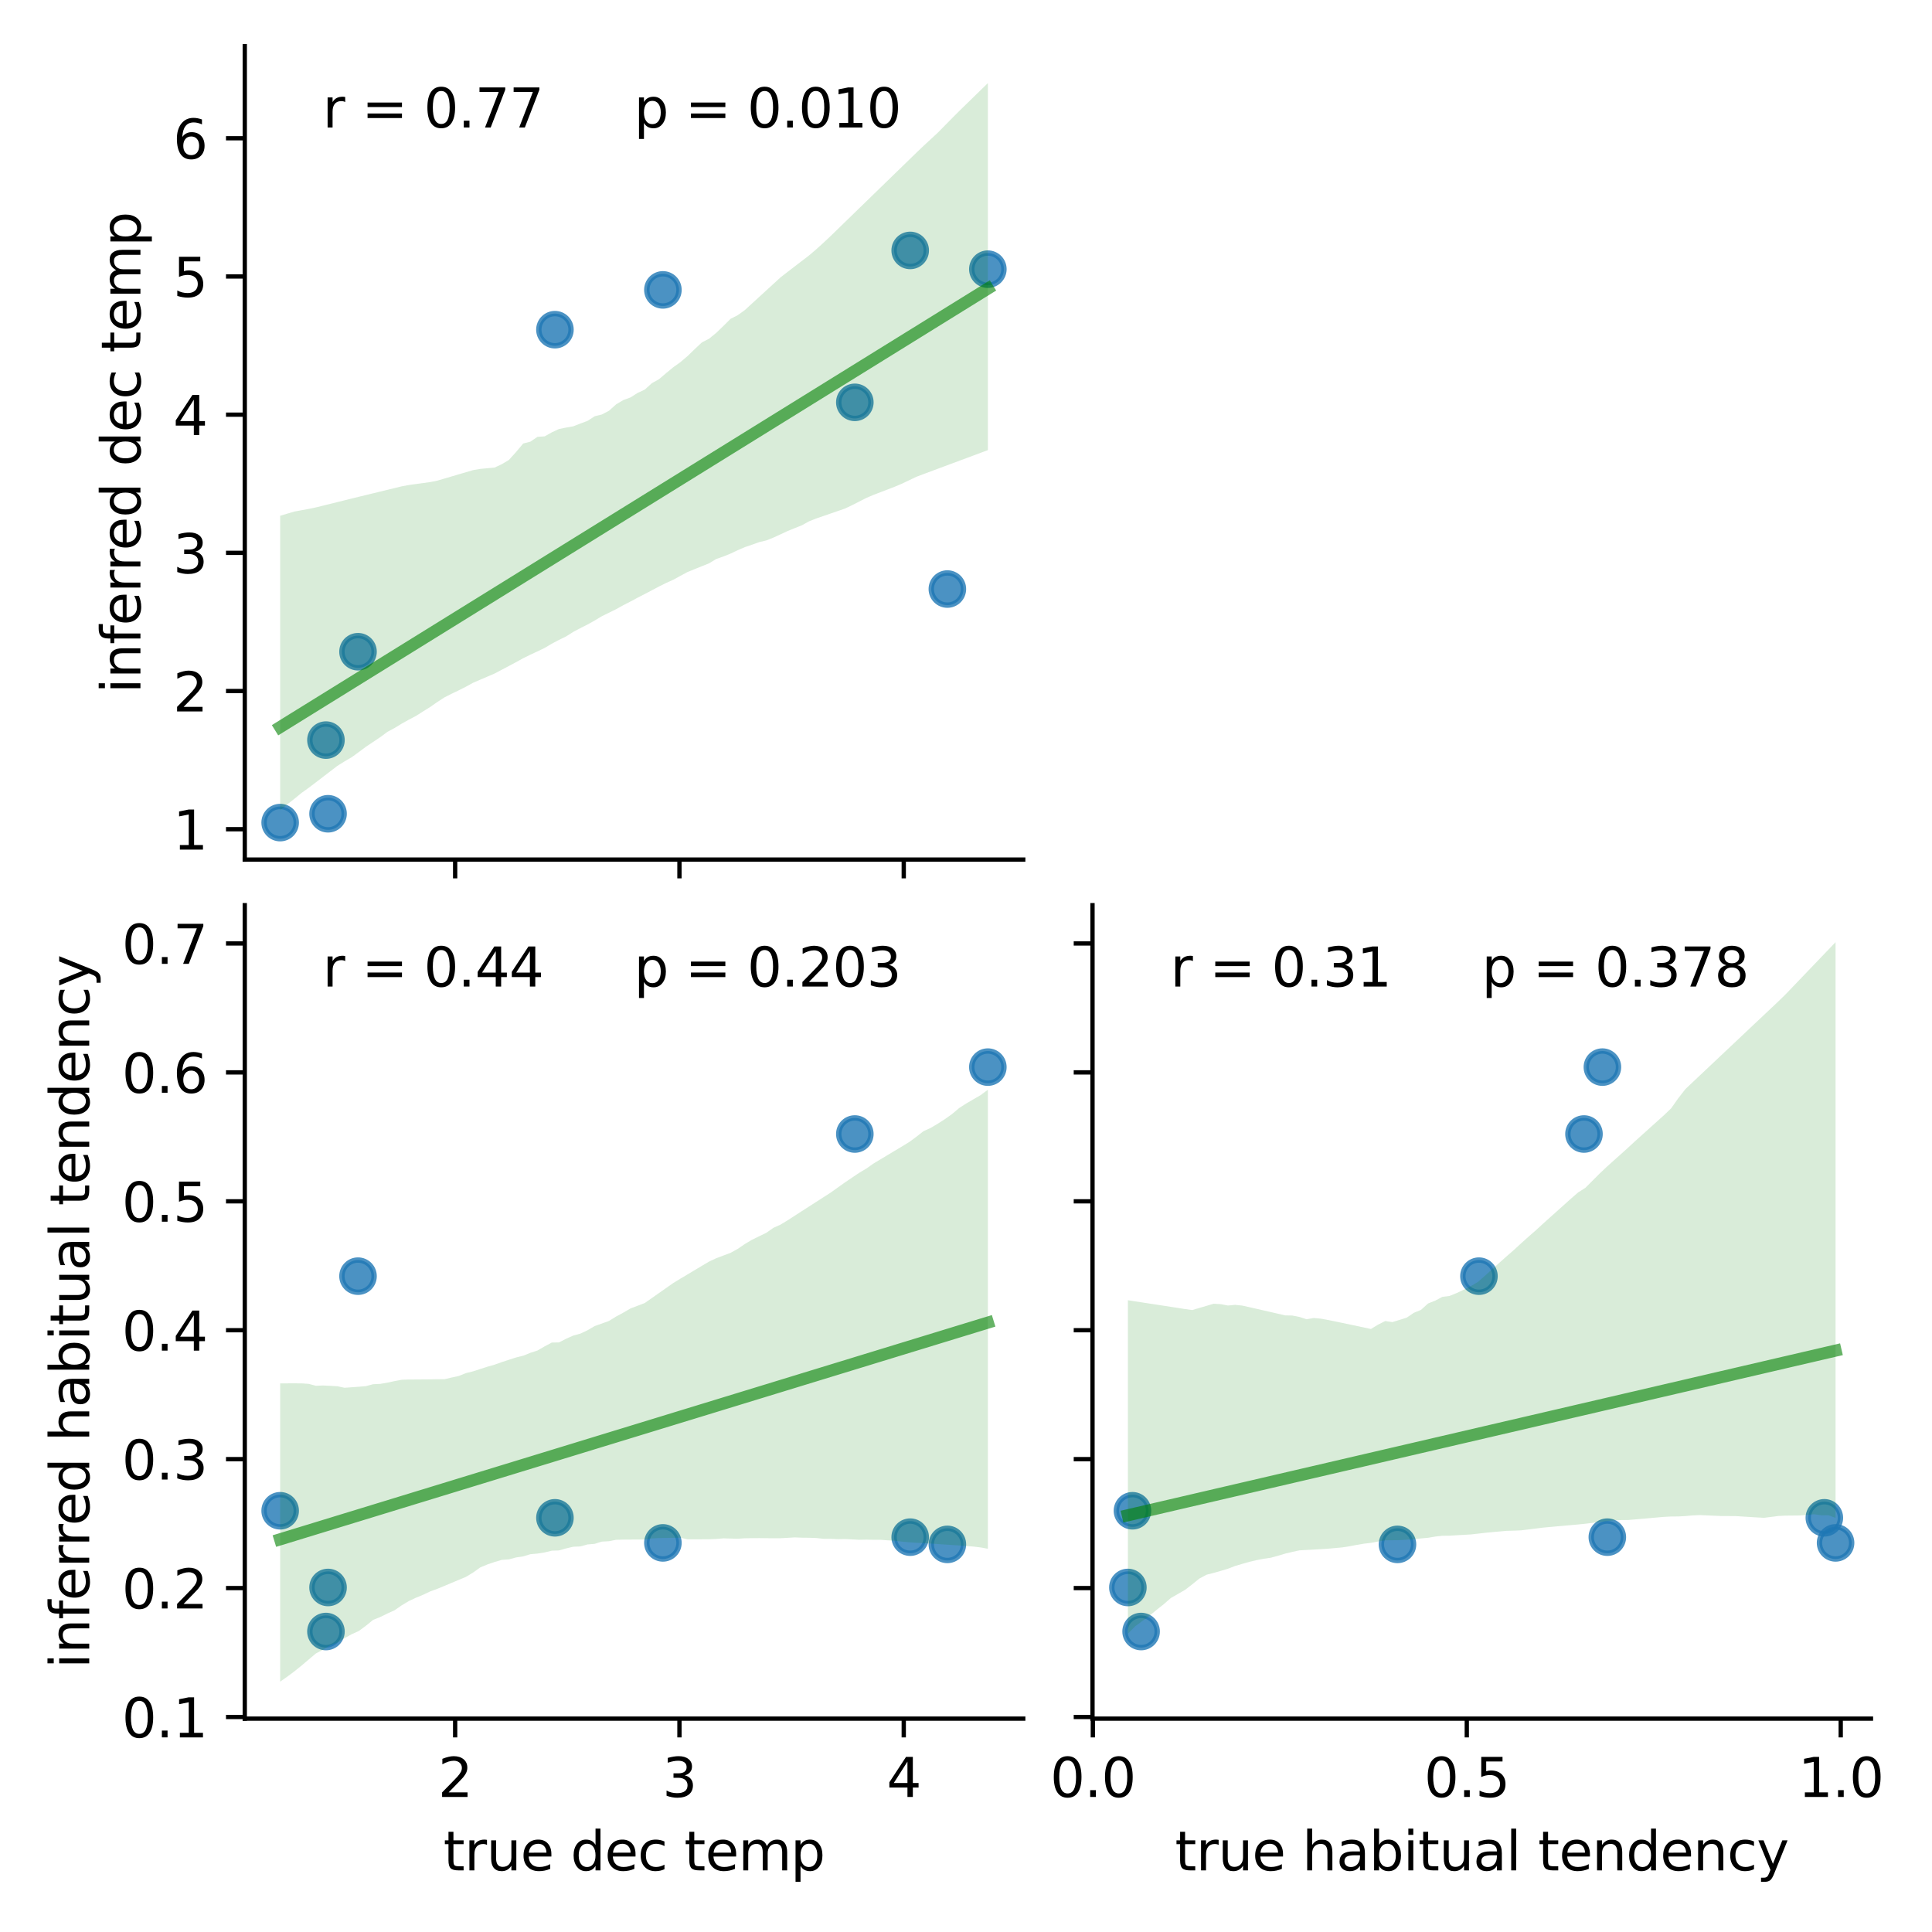 <?xml version="1.0" encoding="utf-8" standalone="no"?>
<!DOCTYPE svg PUBLIC "-//W3C//DTD SVG 1.1//EN"
  "http://www.w3.org/Graphics/SVG/1.1/DTD/svg11.dtd">
<svg xmlns:xlink="http://www.w3.org/1999/xlink" width="360pt" height="360pt" viewBox="0 0 360 360" xmlns="http://www.w3.org/2000/svg" version="1.1">
 <defs>
  <style type="text/css">*{stroke-linejoin: round; stroke-linecap: butt}</style>
 </defs>
 <g id="figure_1">
  <g id="patch_1">
   <path d="M 0 360 
L 360 360 
L 360 0 
L 0 0 
z
" style="fill: #ffffff"/>
  </g>
  <g id="axes_1">
   <g id="patch_2">
    <path d="M 45.61 160.17 
L 190.665 160.17 
L 190.665 8.6 
L 45.61 8.6 
z
" style="fill: #ffffff"/>
   </g>
   <g id="PathCollection_1">
    <defs>
     <path id="m55463e0d37" d="M 0 3 
C 0.796 3 1.559 2.684 2.121 2.121 
C 2.684 1.559 3 0.796 3 0 
C 3 -0.796 2.684 -1.559 2.121 -2.121 
C 1.559 -2.684 0.796 -3 0 -3 
C -0.796 -3 -1.559 -2.684 -2.121 -2.121 
C -2.684 -1.559 -3 -0.796 -3 0 
C -3 0.796 -2.684 1.559 -2.121 2.121 
C -1.559 2.684 -0.796 3 0 3 
z
" style="stroke: #1f77b4; stroke-opacity: 0.8"/>
    </defs>
    <g clip-path="url(#p1c224ca526)">
     <use xlink:href="#m55463e0d37" x="176.528" y="109.759" style="fill: #1f77b4; fill-opacity: 0.8; stroke: #1f77b4; stroke-opacity: 0.8"/>
     <use xlink:href="#m55463e0d37" x="184.072" y="50.156" style="fill: #1f77b4; fill-opacity: 0.8; stroke: #1f77b4; stroke-opacity: 0.8"/>
     <use xlink:href="#m55463e0d37" x="52.203" y="153.28" style="fill: #1f77b4; fill-opacity: 0.8; stroke: #1f77b4; stroke-opacity: 0.8"/>
     <use xlink:href="#m55463e0d37" x="169.602" y="46.664" style="fill: #1f77b4; fill-opacity: 0.8; stroke: #1f77b4; stroke-opacity: 0.8"/>
     <use xlink:href="#m55463e0d37" x="60.735" y="137.908" style="fill: #1f77b4; fill-opacity: 0.8; stroke: #1f77b4; stroke-opacity: 0.8"/>
     <use xlink:href="#m55463e0d37" x="159.286" y="74.971" style="fill: #1f77b4; fill-opacity: 0.8; stroke: #1f77b4; stroke-opacity: 0.8"/>
     <use xlink:href="#m55463e0d37" x="123.521" y="54.017" style="fill: #1f77b4; fill-opacity: 0.8; stroke: #1f77b4; stroke-opacity: 0.8"/>
     <use xlink:href="#m55463e0d37" x="66.711" y="121.439" style="fill: #1f77b4; fill-opacity: 0.8; stroke: #1f77b4; stroke-opacity: 0.8"/>
     <use xlink:href="#m55463e0d37" x="61.128" y="151.633" style="fill: #1f77b4; fill-opacity: 0.8; stroke: #1f77b4; stroke-opacity: 0.8"/>
     <use xlink:href="#m55463e0d37" x="103.405" y="61.432" style="fill: #1f77b4; fill-opacity: 0.8; stroke: #1f77b4; stroke-opacity: 0.8"/>
    </g>
   </g>
   <g id="PolyCollection_1">
    <path d="M 52.203 96.114 
L 52.203 150.95 
L 53.535 149.879 
L 54.867 148.833 
L 56.199 147.74 
L 57.531 146.791 
L 58.863 145.775 
L 60.195 144.752 
L 61.527 143.734 
L 62.859 142.717 
L 64.191 141.879 
L 65.523 141.105 
L 66.855 140.14 
L 68.187 139.142 
L 69.519 138.258 
L 70.851 137.361 
L 72.183 136.376 
L 73.515 135.66 
L 74.847 134.845 
L 76.179 134.104 
L 77.511 133.403 
L 78.843 132.558 
L 80.175 131.726 
L 81.507 130.793 
L 82.839 129.94 
L 84.171 129.26 
L 85.503 128.624 
L 86.835 127.948 
L 88.167 127.217 
L 89.499 126.647 
L 90.831 126.074 
L 92.163 125.502 
L 93.495 124.798 
L 94.827 124.096 
L 96.159 123.386 
L 97.491 122.648 
L 98.823 121.997 
L 100.155 121.375 
L 101.487 120.733 
L 102.819 119.946 
L 104.151 119.24 
L 105.483 118.589 
L 106.815 117.747 
L 108.147 117.041 
L 109.479 116.367 
L 110.811 115.627 
L 112.143 114.822 
L 113.475 114.173 
L 114.808 113.512 
L 116.14 112.771 
L 117.472 112.092 
L 118.804 111.374 
L 120.136 110.691 
L 121.468 109.988 
L 122.8 109.284 
L 124.132 108.62 
L 125.464 108.023 
L 126.796 107.296 
L 128.128 106.575 
L 129.46 106.04 
L 130.792 105.505 
L 132.124 104.969 
L 133.456 104.163 
L 134.788 103.697 
L 136.12 103.158 
L 137.452 102.526 
L 138.784 101.953 
L 140.116 101.501 
L 141.448 101.024 
L 142.78 100.704 
L 144.112 100.171 
L 145.444 99.565 
L 146.776 98.943 
L 148.108 98.402 
L 149.44 97.867 
L 150.772 97.131 
L 152.104 96.607 
L 153.436 96.148 
L 154.768 95.689 
L 156.1 95.23 
L 157.432 94.771 
L 158.764 94.141 
L 160.096 93.463 
L 161.428 92.785 
L 162.76 92.214 
L 164.092 91.703 
L 165.424 91.192 
L 166.756 90.681 
L 168.088 90.116 
L 169.42 89.481 
L 170.752 88.845 
L 172.084 88.339 
L 173.416 87.843 
L 174.748 87.347 
L 176.08 86.852 
L 177.412 86.356 
L 178.744 85.86 
L 180.076 85.364 
L 181.408 84.868 
L 182.74 84.372 
L 184.072 83.876 
L 184.072 15.49 
L 184.072 15.49 
L 182.74 16.787 
L 181.408 18.085 
L 180.076 19.382 
L 178.744 20.68 
L 177.412 22.017 
L 176.08 23.369 
L 174.748 24.72 
L 173.416 25.955 
L 172.084 27.182 
L 170.752 28.456 
L 169.42 29.75 
L 168.088 31.045 
L 166.756 32.339 
L 165.424 33.634 
L 164.092 34.928 
L 162.76 36.222 
L 161.428 37.517 
L 160.096 38.811 
L 158.764 40.106 
L 157.432 41.4 
L 156.1 42.694 
L 154.768 43.989 
L 153.436 45.235 
L 152.104 46.445 
L 150.772 47.585 
L 149.44 48.605 
L 148.108 49.625 
L 146.776 50.646 
L 145.444 51.683 
L 144.112 52.902 
L 142.78 54.122 
L 141.448 55.342 
L 140.116 56.562 
L 138.784 57.785 
L 137.452 58.737 
L 136.12 59.415 
L 134.788 60.747 
L 133.456 62.028 
L 132.124 63.114 
L 130.792 63.794 
L 129.46 65.044 
L 128.128 66.337 
L 126.796 67.471 
L 125.464 68.423 
L 124.132 69.518 
L 122.8 70.656 
L 121.468 71.402 
L 120.136 72.6 
L 118.804 73.216 
L 117.472 74.063 
L 116.14 74.55 
L 114.808 75.343 
L 113.475 76.538 
L 112.143 77.235 
L 110.811 77.561 
L 109.479 78.425 
L 108.147 78.921 
L 106.815 79.436 
L 105.483 79.673 
L 104.151 79.943 
L 102.819 80.564 
L 101.487 81.312 
L 100.155 81.394 
L 98.823 82.302 
L 97.491 82.64 
L 96.159 84.231 
L 94.827 85.705 
L 93.495 86.499 
L 92.163 87.123 
L 90.831 87.247 
L 89.499 87.372 
L 88.167 87.597 
L 86.835 87.986 
L 85.503 88.379 
L 84.171 88.772 
L 82.839 89.164 
L 81.507 89.557 
L 80.175 89.828 
L 78.843 90.011 
L 77.511 90.193 
L 76.179 90.375 
L 74.847 90.624 
L 73.515 90.949 
L 72.183 91.273 
L 70.851 91.597 
L 69.519 91.921 
L 68.187 92.245 
L 66.855 92.57 
L 65.523 92.899 
L 64.191 93.229 
L 62.859 93.559 
L 61.527 93.889 
L 60.195 94.219 
L 58.863 94.549 
L 57.531 94.827 
L 56.199 95.073 
L 54.867 95.319 
L 53.535 95.706 
L 52.203 96.114 
z
" clip-path="url(#p1c224ca526)" style="fill: #008000; fill-opacity: 0.15"/>
   </g>
   <g id="matplotlib.axis_1">
    <g id="xtick_1">
     <g id="line2d_1">
      <defs>
       <path id="m1acc49e547" d="M 0 0 
L 0 3.5 
" style="stroke: #000000; stroke-width: 0.8"/>
      </defs>
      <g>
       <use xlink:href="#m1acc49e547" x="84.811" y="160.17" style="stroke: #000000; stroke-width: 0.8"/>
      </g>
     </g>
    </g>
    <g id="xtick_2">
     <g id="line2d_2">
      <g>
       <use xlink:href="#m1acc49e547" x="126.606" y="160.17" style="stroke: #000000; stroke-width: 0.8"/>
      </g>
     </g>
    </g>
    <g id="xtick_3">
     <g id="line2d_3">
      <g>
       <use xlink:href="#m1acc49e547" x="168.401" y="160.17" style="stroke: #000000; stroke-width: 0.8"/>
      </g>
     </g>
    </g>
   </g>
   <g id="matplotlib.axis_2">
    <g id="ytick_1">
     <g id="line2d_4">
      <defs>
       <path id="m01039d1184" d="M 0 0 
L -3.5 0 
" style="stroke: #000000; stroke-width: 0.8"/>
      </defs>
      <g>
       <use xlink:href="#m01039d1184" x="45.61" y="154.513" style="stroke: #000000; stroke-width: 0.8"/>
      </g>
     </g>
     <g id="text_1">
      <!-- 1 -->
      <g transform="translate(32.248 158.312) scale(0.1 -0.1)">
       <defs>
        <path id="DejaVuSans-31" d="M 794 531 
L 1825 531 
L 1825 4091 
L 703 3866 
L 703 4441 
L 1819 4666 
L 2450 4666 
L 2450 531 
L 3481 531 
L 3481 0 
L 794 0 
L 794 531 
z
" transform="scale(0.016)"/>
       </defs>
       <use xlink:href="#DejaVuSans-31"/>
      </g>
     </g>
    </g>
    <g id="ytick_2">
     <g id="line2d_5">
      <g>
       <use xlink:href="#m01039d1184" x="45.61" y="128.763" style="stroke: #000000; stroke-width: 0.8"/>
      </g>
     </g>
     <g id="text_2">
      <!-- 2 -->
      <g transform="translate(32.248 132.562) scale(0.1 -0.1)">
       <defs>
        <path id="DejaVuSans-32" d="M 1228 531 
L 3431 531 
L 3431 0 
L 469 0 
L 469 531 
Q 828 903 1448 1529 
Q 2069 2156 2228 2338 
Q 2531 2678 2651 2914 
Q 2772 3150 2772 3378 
Q 2772 3750 2511 3984 
Q 2250 4219 1831 4219 
Q 1534 4219 1204 4116 
Q 875 4013 500 3803 
L 500 4441 
Q 881 4594 1212 4672 
Q 1544 4750 1819 4750 
Q 2544 4750 2975 4387 
Q 3406 4025 3406 3419 
Q 3406 3131 3298 2873 
Q 3191 2616 2906 2266 
Q 2828 2175 2409 1742 
Q 1991 1309 1228 531 
z
" transform="scale(0.016)"/>
       </defs>
       <use xlink:href="#DejaVuSans-32"/>
      </g>
     </g>
    </g>
    <g id="ytick_3">
     <g id="line2d_6">
      <g>
       <use xlink:href="#m01039d1184" x="45.61" y="103.013" style="stroke: #000000; stroke-width: 0.8"/>
      </g>
     </g>
     <g id="text_3">
      <!-- 3 -->
      <g transform="translate(32.248 106.812) scale(0.1 -0.1)">
       <defs>
        <path id="DejaVuSans-33" d="M 2597 2516 
Q 3050 2419 3304 2112 
Q 3559 1806 3559 1356 
Q 3559 666 3084 287 
Q 2609 -91 1734 -91 
Q 1441 -91 1130 -33 
Q 819 25 488 141 
L 488 750 
Q 750 597 1062 519 
Q 1375 441 1716 441 
Q 2309 441 2620 675 
Q 2931 909 2931 1356 
Q 2931 1769 2642 2001 
Q 2353 2234 1838 2234 
L 1294 2234 
L 1294 2753 
L 1863 2753 
Q 2328 2753 2575 2939 
Q 2822 3125 2822 3475 
Q 2822 3834 2567 4026 
Q 2313 4219 1838 4219 
Q 1578 4219 1281 4162 
Q 984 4106 628 3988 
L 628 4550 
Q 988 4650 1302 4700 
Q 1616 4750 1894 4750 
Q 2613 4750 3031 4423 
Q 3450 4097 3450 3541 
Q 3450 3153 3228 2886 
Q 3006 2619 2597 2516 
z
" transform="scale(0.016)"/>
       </defs>
       <use xlink:href="#DejaVuSans-33"/>
      </g>
     </g>
    </g>
    <g id="ytick_4">
     <g id="line2d_7">
      <g>
       <use xlink:href="#m01039d1184" x="45.61" y="77.263" style="stroke: #000000; stroke-width: 0.8"/>
      </g>
     </g>
     <g id="text_4">
      <!-- 4 -->
      <g transform="translate(32.248 81.063) scale(0.1 -0.1)">
       <defs>
        <path id="DejaVuSans-34" d="M 2419 4116 
L 825 1625 
L 2419 1625 
L 2419 4116 
z
M 2253 4666 
L 3047 4666 
L 3047 1625 
L 3713 1625 
L 3713 1100 
L 3047 1100 
L 3047 0 
L 2419 0 
L 2419 1100 
L 313 1100 
L 313 1709 
L 2253 4666 
z
" transform="scale(0.016)"/>
       </defs>
       <use xlink:href="#DejaVuSans-34"/>
      </g>
     </g>
    </g>
    <g id="ytick_5">
     <g id="line2d_8">
      <g>
       <use xlink:href="#m01039d1184" x="45.61" y="51.513" style="stroke: #000000; stroke-width: 0.8"/>
      </g>
     </g>
     <g id="text_5">
      <!-- 5 -->
      <g transform="translate(32.248 55.313) scale(0.1 -0.1)">
       <defs>
        <path id="DejaVuSans-35" d="M 691 4666 
L 3169 4666 
L 3169 4134 
L 1269 4134 
L 1269 2991 
Q 1406 3038 1543 3061 
Q 1681 3084 1819 3084 
Q 2600 3084 3056 2656 
Q 3513 2228 3513 1497 
Q 3513 744 3044 326 
Q 2575 -91 1722 -91 
Q 1428 -91 1123 -41 
Q 819 9 494 109 
L 494 744 
Q 775 591 1075 516 
Q 1375 441 1709 441 
Q 2250 441 2565 725 
Q 2881 1009 2881 1497 
Q 2881 1984 2565 2268 
Q 2250 2553 1709 2553 
Q 1456 2553 1204 2497 
Q 953 2441 691 2322 
L 691 4666 
z
" transform="scale(0.016)"/>
       </defs>
       <use xlink:href="#DejaVuSans-35"/>
      </g>
     </g>
    </g>
    <g id="ytick_6">
     <g id="line2d_9">
      <g>
       <use xlink:href="#m01039d1184" x="45.61" y="25.763" style="stroke: #000000; stroke-width: 0.8"/>
      </g>
     </g>
     <g id="text_6">
      <!-- 6 -->
      <g transform="translate(32.248 29.563) scale(0.1 -0.1)">
       <defs>
        <path id="DejaVuSans-36" d="M 2113 2584 
Q 1688 2584 1439 2293 
Q 1191 2003 1191 1497 
Q 1191 994 1439 701 
Q 1688 409 2113 409 
Q 2538 409 2786 701 
Q 3034 994 3034 1497 
Q 3034 2003 2786 2293 
Q 2538 2584 2113 2584 
z
M 3366 4563 
L 3366 3988 
Q 3128 4100 2886 4159 
Q 2644 4219 2406 4219 
Q 1781 4219 1451 3797 
Q 1122 3375 1075 2522 
Q 1259 2794 1537 2939 
Q 1816 3084 2150 3084 
Q 2853 3084 3261 2657 
Q 3669 2231 3669 1497 
Q 3669 778 3244 343 
Q 2819 -91 2113 -91 
Q 1303 -91 875 529 
Q 447 1150 447 2328 
Q 447 3434 972 4092 
Q 1497 4750 2381 4750 
Q 2619 4750 2861 4703 
Q 3103 4656 3366 4563 
z
" transform="scale(0.016)"/>
       </defs>
       <use xlink:href="#DejaVuSans-36"/>
      </g>
     </g>
    </g>
    <g id="text_7">
     <!-- inferred dec temp -->
     <g transform="translate(26.168 129.201) rotate(-90) scale(0.1 -0.1)">
      <defs>
       <path id="DejaVuSans-69" d="M 603 3500 
L 1178 3500 
L 1178 0 
L 603 0 
L 603 3500 
z
M 603 4863 
L 1178 4863 
L 1178 4134 
L 603 4134 
L 603 4863 
z
" transform="scale(0.016)"/>
       <path id="DejaVuSans-6e" d="M 3513 2113 
L 3513 0 
L 2938 0 
L 2938 2094 
Q 2938 2591 2744 2837 
Q 2550 3084 2163 3084 
Q 1697 3084 1428 2787 
Q 1159 2491 1159 1978 
L 1159 0 
L 581 0 
L 581 3500 
L 1159 3500 
L 1159 2956 
Q 1366 3272 1645 3428 
Q 1925 3584 2291 3584 
Q 2894 3584 3203 3211 
Q 3513 2838 3513 2113 
z
" transform="scale(0.016)"/>
       <path id="DejaVuSans-66" d="M 2375 4863 
L 2375 4384 
L 1825 4384 
Q 1516 4384 1395 4259 
Q 1275 4134 1275 3809 
L 1275 3500 
L 2222 3500 
L 2222 3053 
L 1275 3053 
L 1275 0 
L 697 0 
L 697 3053 
L 147 3053 
L 147 3500 
L 697 3500 
L 697 3744 
Q 697 4328 969 4595 
Q 1241 4863 1831 4863 
L 2375 4863 
z
" transform="scale(0.016)"/>
       <path id="DejaVuSans-65" d="M 3597 1894 
L 3597 1613 
L 953 1613 
Q 991 1019 1311 708 
Q 1631 397 2203 397 
Q 2534 397 2845 478 
Q 3156 559 3463 722 
L 3463 178 
Q 3153 47 2828 -22 
Q 2503 -91 2169 -91 
Q 1331 -91 842 396 
Q 353 884 353 1716 
Q 353 2575 817 3079 
Q 1281 3584 2069 3584 
Q 2775 3584 3186 3129 
Q 3597 2675 3597 1894 
z
M 3022 2063 
Q 3016 2534 2758 2815 
Q 2500 3097 2075 3097 
Q 1594 3097 1305 2825 
Q 1016 2553 972 2059 
L 3022 2063 
z
" transform="scale(0.016)"/>
       <path id="DejaVuSans-72" d="M 2631 2963 
Q 2534 3019 2420 3045 
Q 2306 3072 2169 3072 
Q 1681 3072 1420 2755 
Q 1159 2438 1159 1844 
L 1159 0 
L 581 0 
L 581 3500 
L 1159 3500 
L 1159 2956 
Q 1341 3275 1631 3429 
Q 1922 3584 2338 3584 
Q 2397 3584 2469 3576 
Q 2541 3569 2628 3553 
L 2631 2963 
z
" transform="scale(0.016)"/>
       <path id="DejaVuSans-64" d="M 2906 2969 
L 2906 4863 
L 3481 4863 
L 3481 0 
L 2906 0 
L 2906 525 
Q 2725 213 2448 61 
Q 2172 -91 1784 -91 
Q 1150 -91 751 415 
Q 353 922 353 1747 
Q 353 2572 751 3078 
Q 1150 3584 1784 3584 
Q 2172 3584 2448 3432 
Q 2725 3281 2906 2969 
z
M 947 1747 
Q 947 1113 1208 752 
Q 1469 391 1925 391 
Q 2381 391 2643 752 
Q 2906 1113 2906 1747 
Q 2906 2381 2643 2742 
Q 2381 3103 1925 3103 
Q 1469 3103 1208 2742 
Q 947 2381 947 1747 
z
" transform="scale(0.016)"/>
       <path id="DejaVuSans-20" transform="scale(0.016)"/>
       <path id="DejaVuSans-63" d="M 3122 3366 
L 3122 2828 
Q 2878 2963 2633 3030 
Q 2388 3097 2138 3097 
Q 1578 3097 1268 2742 
Q 959 2388 959 1747 
Q 959 1106 1268 751 
Q 1578 397 2138 397 
Q 2388 397 2633 464 
Q 2878 531 3122 666 
L 3122 134 
Q 2881 22 2623 -34 
Q 2366 -91 2075 -91 
Q 1284 -91 818 406 
Q 353 903 353 1747 
Q 353 2603 823 3093 
Q 1294 3584 2113 3584 
Q 2378 3584 2631 3529 
Q 2884 3475 3122 3366 
z
" transform="scale(0.016)"/>
       <path id="DejaVuSans-74" d="M 1172 4494 
L 1172 3500 
L 2356 3500 
L 2356 3053 
L 1172 3053 
L 1172 1153 
Q 1172 725 1289 603 
Q 1406 481 1766 481 
L 2356 481 
L 2356 0 
L 1766 0 
Q 1100 0 847 248 
Q 594 497 594 1153 
L 594 3053 
L 172 3053 
L 172 3500 
L 594 3500 
L 594 4494 
L 1172 4494 
z
" transform="scale(0.016)"/>
       <path id="DejaVuSans-6d" d="M 3328 2828 
Q 3544 3216 3844 3400 
Q 4144 3584 4550 3584 
Q 5097 3584 5394 3201 
Q 5691 2819 5691 2113 
L 5691 0 
L 5113 0 
L 5113 2094 
Q 5113 2597 4934 2840 
Q 4756 3084 4391 3084 
Q 3944 3084 3684 2787 
Q 3425 2491 3425 1978 
L 3425 0 
L 2847 0 
L 2847 2094 
Q 2847 2600 2669 2842 
Q 2491 3084 2119 3084 
Q 1678 3084 1418 2786 
Q 1159 2488 1159 1978 
L 1159 0 
L 581 0 
L 581 3500 
L 1159 3500 
L 1159 2956 
Q 1356 3278 1631 3431 
Q 1906 3584 2284 3584 
Q 2666 3584 2933 3390 
Q 3200 3197 3328 2828 
z
" transform="scale(0.016)"/>
       <path id="DejaVuSans-70" d="M 1159 525 
L 1159 -1331 
L 581 -1331 
L 581 3500 
L 1159 3500 
L 1159 2969 
Q 1341 3281 1617 3432 
Q 1894 3584 2278 3584 
Q 2916 3584 3314 3078 
Q 3713 2572 3713 1747 
Q 3713 922 3314 415 
Q 2916 -91 2278 -91 
Q 1894 -91 1617 61 
Q 1341 213 1159 525 
z
M 3116 1747 
Q 3116 2381 2855 2742 
Q 2594 3103 2138 3103 
Q 1681 3103 1420 2742 
Q 1159 2381 1159 1747 
Q 1159 1113 1420 752 
Q 1681 391 2138 391 
Q 2594 391 2855 752 
Q 3116 1113 3116 1747 
z
" transform="scale(0.016)"/>
      </defs>
      <use xlink:href="#DejaVuSans-69"/>
      <use xlink:href="#DejaVuSans-6e" x="27.783"/>
      <use xlink:href="#DejaVuSans-66" x="91.162"/>
      <use xlink:href="#DejaVuSans-65" x="126.367"/>
      <use xlink:href="#DejaVuSans-72" x="187.891"/>
      <use xlink:href="#DejaVuSans-72" x="227.254"/>
      <use xlink:href="#DejaVuSans-65" x="266.117"/>
      <use xlink:href="#DejaVuSans-64" x="327.641"/>
      <use xlink:href="#DejaVuSans-20" x="391.117"/>
      <use xlink:href="#DejaVuSans-64" x="422.904"/>
      <use xlink:href="#DejaVuSans-65" x="486.381"/>
      <use xlink:href="#DejaVuSans-63" x="547.904"/>
      <use xlink:href="#DejaVuSans-20" x="602.885"/>
      <use xlink:href="#DejaVuSans-74" x="634.672"/>
      <use xlink:href="#DejaVuSans-65" x="673.881"/>
      <use xlink:href="#DejaVuSans-6d" x="735.404"/>
      <use xlink:href="#DejaVuSans-70" x="832.816"/>
     </g>
    </g>
   </g>
   <g id="line2d_10">
    <path d="M 52.203 135.479 
L 53.535 134.654 
L 54.867 133.828 
L 56.199 133.003 
L 57.531 132.178 
L 58.863 131.352 
L 60.195 130.527 
L 61.527 129.702 
L 62.859 128.877 
L 64.191 128.051 
L 65.523 127.226 
L 66.855 126.401 
L 68.187 125.575 
L 69.519 124.75 
L 70.851 123.925 
L 72.183 123.1 
L 73.515 122.274 
L 74.847 121.449 
L 76.179 120.624 
L 77.511 119.799 
L 78.843 118.973 
L 80.175 118.148 
L 81.507 117.323 
L 82.839 116.497 
L 84.171 115.672 
L 85.503 114.847 
L 86.835 114.022 
L 88.167 113.196 
L 89.499 112.371 
L 90.831 111.546 
L 92.163 110.72 
L 93.495 109.895 
L 94.827 109.07 
L 96.159 108.245 
L 97.491 107.419 
L 98.823 106.594 
L 100.155 105.769 
L 101.487 104.943 
L 102.819 104.118 
L 104.151 103.293 
L 105.483 102.468 
L 106.815 101.642 
L 108.147 100.817 
L 109.479 99.992 
L 110.811 99.166 
L 112.143 98.341 
L 113.475 97.516 
L 114.808 96.691 
L 116.14 95.865 
L 117.472 95.04 
L 118.804 94.215 
L 120.136 93.39 
L 121.468 92.564 
L 122.8 91.739 
L 124.132 90.914 
L 125.464 90.088 
L 126.796 89.263 
L 128.128 88.438 
L 129.46 87.613 
L 130.792 86.787 
L 132.124 85.962 
L 133.456 85.137 
L 134.788 84.311 
L 136.12 83.486 
L 137.452 82.661 
L 138.784 81.836 
L 140.116 81.01 
L 141.448 80.185 
L 142.78 79.36 
L 144.112 78.534 
L 145.444 77.709 
L 146.776 76.884 
L 148.108 76.059 
L 149.44 75.233 
L 150.772 74.408 
L 152.104 73.583 
L 153.436 72.758 
L 154.768 71.932 
L 156.1 71.107 
L 157.432 70.282 
L 158.764 69.456 
L 160.096 68.631 
L 161.428 67.806 
L 162.76 66.981 
L 164.092 66.155 
L 165.424 65.33 
L 166.756 64.505 
L 168.088 63.679 
L 169.42 62.854 
L 170.752 62.029 
L 172.084 61.204 
L 173.416 60.378 
L 174.748 59.553 
L 176.08 58.728 
L 177.412 57.902 
L 178.744 57.077 
L 180.076 56.252 
L 181.408 55.427 
L 182.74 54.601 
L 184.072 53.776 
" clip-path="url(#p1c224ca526)" style="fill: none; stroke: #008000; stroke-opacity: 0.6; stroke-width: 2.25; stroke-linecap: square"/>
   </g>
   <g id="patch_3">
    <path d="M 45.61 160.17 
L 45.61 8.6 
" style="fill: none; stroke: #000000; stroke-width: 0.8; stroke-linejoin: miter; stroke-linecap: square"/>
   </g>
   <g id="patch_4">
    <path d="M 45.61 160.17 
L 190.665 160.17 
" style="fill: none; stroke: #000000; stroke-width: 0.8; stroke-linejoin: miter; stroke-linecap: square"/>
   </g>
   <g id="text_8">
    <!-- r = 0.77  -->
    <g transform="translate(60.116 23.757) scale(0.1 -0.1)">
     <defs>
      <path id="DejaVuSans-3d" d="M 678 2906 
L 4684 2906 
L 4684 2381 
L 678 2381 
L 678 2906 
z
M 678 1631 
L 4684 1631 
L 4684 1100 
L 678 1100 
L 678 1631 
z
" transform="scale(0.016)"/>
      <path id="DejaVuSans-30" d="M 2034 4250 
Q 1547 4250 1301 3770 
Q 1056 3291 1056 2328 
Q 1056 1369 1301 889 
Q 1547 409 2034 409 
Q 2525 409 2770 889 
Q 3016 1369 3016 2328 
Q 3016 3291 2770 3770 
Q 2525 4250 2034 4250 
z
M 2034 4750 
Q 2819 4750 3233 4129 
Q 3647 3509 3647 2328 
Q 3647 1150 3233 529 
Q 2819 -91 2034 -91 
Q 1250 -91 836 529 
Q 422 1150 422 2328 
Q 422 3509 836 4129 
Q 1250 4750 2034 4750 
z
" transform="scale(0.016)"/>
      <path id="DejaVuSans-2e" d="M 684 794 
L 1344 794 
L 1344 0 
L 684 0 
L 684 794 
z
" transform="scale(0.016)"/>
      <path id="DejaVuSans-37" d="M 525 4666 
L 3525 4666 
L 3525 4397 
L 1831 0 
L 1172 0 
L 2766 4134 
L 525 4134 
L 525 4666 
z
" transform="scale(0.016)"/>
     </defs>
     <use xlink:href="#DejaVuSans-72"/>
     <use xlink:href="#DejaVuSans-20" x="41.113"/>
     <use xlink:href="#DejaVuSans-3d" x="72.9"/>
     <use xlink:href="#DejaVuSans-20" x="156.689"/>
     <use xlink:href="#DejaVuSans-30" x="188.477"/>
     <use xlink:href="#DejaVuSans-2e" x="252.1"/>
     <use xlink:href="#DejaVuSans-37" x="283.887"/>
     <use xlink:href="#DejaVuSans-37" x="347.51"/>
     <use xlink:href="#DejaVuSans-20" x="411.133"/>
    </g>
   </g>
   <g id="text_9">
    <!-- p = 0.010 -->
    <g transform="translate(118.138 23.757) scale(0.1 -0.1)">
     <use xlink:href="#DejaVuSans-70"/>
     <use xlink:href="#DejaVuSans-20" x="63.477"/>
     <use xlink:href="#DejaVuSans-3d" x="95.264"/>
     <use xlink:href="#DejaVuSans-20" x="179.053"/>
     <use xlink:href="#DejaVuSans-30" x="210.84"/>
     <use xlink:href="#DejaVuSans-2e" x="274.463"/>
     <use xlink:href="#DejaVuSans-30" x="306.25"/>
     <use xlink:href="#DejaVuSans-31" x="369.873"/>
     <use xlink:href="#DejaVuSans-30" x="433.496"/>
    </g>
   </g>
  </g>
  <g id="axes_2">
   <g id="patch_5">
    <path d="M 45.61 320.24 
L 190.665 320.24 
L 190.665 168.67 
L 45.61 168.67 
z
" style="fill: #ffffff"/>
   </g>
   <g id="PathCollection_2">
    <g clip-path="url(#p27d44a6d39)">
     <use xlink:href="#m55463e0d37" x="176.528" y="287.774" style="fill: #1f77b4; fill-opacity: 0.8; stroke: #1f77b4; stroke-opacity: 0.8"/>
     <use xlink:href="#m55463e0d37" x="184.072" y="198.841" style="fill: #1f77b4; fill-opacity: 0.8; stroke: #1f77b4; stroke-opacity: 0.8"/>
     <use xlink:href="#m55463e0d37" x="52.203" y="281.509" style="fill: #1f77b4; fill-opacity: 0.8; stroke: #1f77b4; stroke-opacity: 0.8"/>
     <use xlink:href="#m55463e0d37" x="169.602" y="286.427" style="fill: #1f77b4; fill-opacity: 0.8; stroke: #1f77b4; stroke-opacity: 0.8"/>
     <use xlink:href="#m55463e0d37" x="60.735" y="304.01" style="fill: #1f77b4; fill-opacity: 0.8; stroke: #1f77b4; stroke-opacity: 0.8"/>
     <use xlink:href="#m55463e0d37" x="159.286" y="211.307" style="fill: #1f77b4; fill-opacity: 0.8; stroke: #1f77b4; stroke-opacity: 0.8"/>
     <use xlink:href="#m55463e0d37" x="123.521" y="287.495" style="fill: #1f77b4; fill-opacity: 0.8; stroke: #1f77b4; stroke-opacity: 0.8"/>
     <use xlink:href="#m55463e0d37" x="66.711" y="237.795" style="fill: #1f77b4; fill-opacity: 0.8; stroke: #1f77b4; stroke-opacity: 0.8"/>
     <use xlink:href="#m55463e0d37" x="61.128" y="295.803" style="fill: #1f77b4; fill-opacity: 0.8; stroke: #1f77b4; stroke-opacity: 0.8"/>
     <use xlink:href="#m55463e0d37" x="103.405" y="282.822" style="fill: #1f77b4; fill-opacity: 0.8; stroke: #1f77b4; stroke-opacity: 0.8"/>
    </g>
   </g>
   <g id="PolyCollection_2">
    <path d="M 52.203 257.77 
L 52.203 313.35 
L 53.535 312.42 
L 54.867 311.423 
L 56.199 310.347 
L 57.531 309.221 
L 58.863 308.096 
L 60.195 307.403 
L 61.527 306.583 
L 62.859 306.06 
L 64.191 305.255 
L 65.523 304.519 
L 66.855 303.912 
L 68.187 302.935 
L 69.519 301.845 
L 70.851 301.31 
L 72.183 300.658 
L 73.515 300.054 
L 74.847 299.13 
L 76.179 298.333 
L 77.511 297.716 
L 78.843 297.161 
L 80.175 296.534 
L 81.507 296.047 
L 82.839 295.495 
L 84.171 294.939 
L 85.503 294.376 
L 86.835 293.823 
L 88.167 293.01 
L 89.499 292.062 
L 90.831 291.504 
L 92.163 291.056 
L 93.495 290.66 
L 94.827 290.564 
L 96.159 290.209 
L 97.491 290.01 
L 98.823 289.605 
L 100.155 289.486 
L 101.487 289.271 
L 102.819 288.948 
L 104.151 288.903 
L 105.483 288.525 
L 106.815 288.211 
L 108.147 288.156 
L 109.479 287.783 
L 110.811 287.672 
L 112.143 287.255 
L 113.475 287.182 
L 114.808 286.917 
L 116.14 286.884 
L 117.472 286.873 
L 118.804 286.868 
L 120.136 286.863 
L 121.468 286.667 
L 122.8 286.593 
L 124.132 286.568 
L 125.464 286.544 
L 126.796 286.525 
L 128.128 286.834 
L 129.46 286.829 
L 130.792 286.824 
L 132.124 286.82 
L 133.456 286.763 
L 134.788 286.648 
L 136.12 286.687 
L 137.452 286.724 
L 138.784 286.634 
L 140.116 286.614 
L 141.448 286.603 
L 142.78 286.618 
L 144.112 286.632 
L 145.444 286.625 
L 146.776 286.549 
L 148.108 286.472 
L 149.44 286.525 
L 150.772 286.54 
L 152.104 286.587 
L 153.436 286.734 
L 154.768 286.738 
L 156.1 286.799 
L 157.432 286.779 
L 158.764 286.844 
L 160.096 286.913 
L 161.428 286.888 
L 162.76 286.915 
L 164.092 286.918 
L 165.424 287.022 
L 166.756 287.093 
L 168.088 287.258 
L 169.42 287.38 
L 170.752 287.471 
L 172.084 287.533 
L 173.416 287.622 
L 174.748 287.711 
L 176.08 287.801 
L 177.412 287.889 
L 178.744 287.972 
L 180.076 288.083 
L 181.408 288.181 
L 182.74 288.345 
L 184.072 288.591 
L 184.072 203.054 
L 184.072 203.054 
L 182.74 204.055 
L 181.408 204.824 
L 180.076 205.597 
L 178.744 206.456 
L 177.412 207.576 
L 176.08 208.525 
L 174.748 209.38 
L 173.416 210.174 
L 172.084 210.773 
L 170.752 211.819 
L 169.42 212.801 
L 168.088 213.614 
L 166.756 214.413 
L 165.424 215.212 
L 164.092 216.011 
L 162.76 216.81 
L 161.428 217.747 
L 160.096 218.539 
L 158.764 219.436 
L 157.432 220.336 
L 156.1 221.285 
L 154.768 222.233 
L 153.436 223.089 
L 152.104 223.945 
L 150.772 224.8 
L 149.44 225.657 
L 148.108 226.517 
L 146.776 227.377 
L 145.444 228.189 
L 144.112 228.787 
L 142.78 229.723 
L 141.448 230.365 
L 140.116 231.016 
L 138.784 231.808 
L 137.452 232.72 
L 136.12 233.452 
L 134.788 233.954 
L 133.456 234.457 
L 132.124 235.078 
L 130.792 235.867 
L 129.46 236.66 
L 128.128 237.457 
L 126.796 238.255 
L 125.464 239.066 
L 124.132 240 
L 122.8 240.934 
L 121.468 241.868 
L 120.136 242.802 
L 118.804 243.31 
L 117.472 243.817 
L 116.14 244.599 
L 114.808 245.314 
L 113.475 246.139 
L 112.143 246.617 
L 110.811 247.095 
L 109.479 247.873 
L 108.147 248.503 
L 106.815 248.863 
L 105.483 249.459 
L 104.151 250.142 
L 102.819 250.165 
L 101.487 250.876 
L 100.155 251.647 
L 98.823 252.08 
L 97.491 252.615 
L 96.159 252.945 
L 94.827 253.373 
L 93.495 253.81 
L 92.163 254.286 
L 90.831 254.665 
L 89.499 255.092 
L 88.167 255.525 
L 86.835 255.854 
L 85.503 256.39 
L 84.171 256.68 
L 82.839 256.995 
L 81.507 256.998 
L 80.175 257.022 
L 78.843 257.033 
L 77.511 257.043 
L 76.179 257.052 
L 74.847 257.1 
L 73.515 257.348 
L 72.183 257.641 
L 70.851 257.865 
L 69.519 257.931 
L 68.187 258.284 
L 66.855 258.399 
L 65.523 258.495 
L 64.191 258.588 
L 62.859 258.307 
L 61.527 258.227 
L 60.195 258.166 
L 58.863 258.219 
L 57.531 257.865 
L 56.199 257.768 
L 54.867 257.763 
L 53.535 257.765 
L 52.203 257.77 
z
" clip-path="url(#p27d44a6d39)" style="fill: #008000; fill-opacity: 0.15"/>
   </g>
   <g id="matplotlib.axis_3">
    <g id="xtick_4">
     <g id="line2d_11">
      <g>
       <use xlink:href="#m1acc49e547" x="84.811" y="320.24" style="stroke: #000000; stroke-width: 0.8"/>
      </g>
     </g>
     <g id="text_10">
      <!-- 2 -->
      <g transform="translate(81.629 334.838) scale(0.1 -0.1)">
       <use xlink:href="#DejaVuSans-32"/>
      </g>
     </g>
    </g>
    <g id="xtick_5">
     <g id="line2d_12">
      <g>
       <use xlink:href="#m1acc49e547" x="126.606" y="320.24" style="stroke: #000000; stroke-width: 0.8"/>
      </g>
     </g>
     <g id="text_11">
      <!-- 3 -->
      <g transform="translate(123.425 334.838) scale(0.1 -0.1)">
       <use xlink:href="#DejaVuSans-33"/>
      </g>
     </g>
    </g>
    <g id="xtick_6">
     <g id="line2d_13">
      <g>
       <use xlink:href="#m1acc49e547" x="168.401" y="320.24" style="stroke: #000000; stroke-width: 0.8"/>
      </g>
     </g>
     <g id="text_12">
      <!-- 4 -->
      <g transform="translate(165.22 334.838) scale(0.1 -0.1)">
       <use xlink:href="#DejaVuSans-34"/>
      </g>
     </g>
    </g>
    <g id="text_13">
     <!-- true dec temp -->
     <g transform="translate(82.617 348.517) scale(0.1 -0.1)">
      <defs>
       <path id="DejaVuSans-75" d="M 544 1381 
L 544 3500 
L 1119 3500 
L 1119 1403 
Q 1119 906 1312 657 
Q 1506 409 1894 409 
Q 2359 409 2629 706 
Q 2900 1003 2900 1516 
L 2900 3500 
L 3475 3500 
L 3475 0 
L 2900 0 
L 2900 538 
Q 2691 219 2414 64 
Q 2138 -91 1772 -91 
Q 1169 -91 856 284 
Q 544 659 544 1381 
z
M 1991 3584 
L 1991 3584 
z
" transform="scale(0.016)"/>
      </defs>
      <use xlink:href="#DejaVuSans-74"/>
      <use xlink:href="#DejaVuSans-72" x="39.209"/>
      <use xlink:href="#DejaVuSans-75" x="80.322"/>
      <use xlink:href="#DejaVuSans-65" x="143.701"/>
      <use xlink:href="#DejaVuSans-20" x="205.225"/>
      <use xlink:href="#DejaVuSans-64" x="237.012"/>
      <use xlink:href="#DejaVuSans-65" x="300.488"/>
      <use xlink:href="#DejaVuSans-63" x="362.012"/>
      <use xlink:href="#DejaVuSans-20" x="416.992"/>
      <use xlink:href="#DejaVuSans-74" x="448.779"/>
      <use xlink:href="#DejaVuSans-65" x="487.988"/>
      <use xlink:href="#DejaVuSans-6d" x="549.512"/>
      <use xlink:href="#DejaVuSans-70" x="646.924"/>
     </g>
    </g>
   </g>
   <g id="matplotlib.axis_4">
    <g id="ytick_7">
     <g id="line2d_14">
      <g>
       <use xlink:href="#m01039d1184" x="45.61" y="319.937" style="stroke: #000000; stroke-width: 0.8"/>
      </g>
     </g>
     <g id="text_14">
      <!-- 0.1 -->
      <g transform="translate(22.707 323.736) scale(0.1 -0.1)">
       <use xlink:href="#DejaVuSans-30"/>
       <use xlink:href="#DejaVuSans-2e" x="63.623"/>
       <use xlink:href="#DejaVuSans-31" x="95.41"/>
      </g>
     </g>
    </g>
    <g id="ytick_8">
     <g id="line2d_15">
      <g>
       <use xlink:href="#m01039d1184" x="45.61" y="295.915" style="stroke: #000000; stroke-width: 0.8"/>
      </g>
     </g>
     <g id="text_15">
      <!-- 0.2 -->
      <g transform="translate(22.707 299.714) scale(0.1 -0.1)">
       <use xlink:href="#DejaVuSans-30"/>
       <use xlink:href="#DejaVuSans-2e" x="63.623"/>
       <use xlink:href="#DejaVuSans-32" x="95.41"/>
      </g>
     </g>
    </g>
    <g id="ytick_9">
     <g id="line2d_16">
      <g>
       <use xlink:href="#m01039d1184" x="45.61" y="271.892" style="stroke: #000000; stroke-width: 0.8"/>
      </g>
     </g>
     <g id="text_16">
      <!-- 0.3 -->
      <g transform="translate(22.707 275.691) scale(0.1 -0.1)">
       <use xlink:href="#DejaVuSans-30"/>
       <use xlink:href="#DejaVuSans-2e" x="63.623"/>
       <use xlink:href="#DejaVuSans-33" x="95.41"/>
      </g>
     </g>
    </g>
    <g id="ytick_10">
     <g id="line2d_17">
      <g>
       <use xlink:href="#m01039d1184" x="45.61" y="247.869" style="stroke: #000000; stroke-width: 0.8"/>
      </g>
     </g>
     <g id="text_17">
      <!-- 0.4 -->
      <g transform="translate(22.707 251.669) scale(0.1 -0.1)">
       <use xlink:href="#DejaVuSans-30"/>
       <use xlink:href="#DejaVuSans-2e" x="63.623"/>
       <use xlink:href="#DejaVuSans-34" x="95.41"/>
      </g>
     </g>
    </g>
    <g id="ytick_11">
     <g id="line2d_18">
      <g>
       <use xlink:href="#m01039d1184" x="45.61" y="223.847" style="stroke: #000000; stroke-width: 0.8"/>
      </g>
     </g>
     <g id="text_18">
      <!-- 0.5 -->
      <g transform="translate(22.707 227.646) scale(0.1 -0.1)">
       <use xlink:href="#DejaVuSans-30"/>
       <use xlink:href="#DejaVuSans-2e" x="63.623"/>
       <use xlink:href="#DejaVuSans-35" x="95.41"/>
      </g>
     </g>
    </g>
    <g id="ytick_12">
     <g id="line2d_19">
      <g>
       <use xlink:href="#m01039d1184" x="45.61" y="199.824" style="stroke: #000000; stroke-width: 0.8"/>
      </g>
     </g>
     <g id="text_19">
      <!-- 0.6 -->
      <g transform="translate(22.707 203.624) scale(0.1 -0.1)">
       <use xlink:href="#DejaVuSans-30"/>
       <use xlink:href="#DejaVuSans-2e" x="63.623"/>
       <use xlink:href="#DejaVuSans-36" x="95.41"/>
      </g>
     </g>
    </g>
    <g id="ytick_13">
     <g id="line2d_20">
      <g>
       <use xlink:href="#m01039d1184" x="45.61" y="175.802" style="stroke: #000000; stroke-width: 0.8"/>
      </g>
     </g>
     <g id="text_20">
      <!-- 0.7 -->
      <g transform="translate(22.707 179.601) scale(0.1 -0.1)">
       <use xlink:href="#DejaVuSans-30"/>
       <use xlink:href="#DejaVuSans-2e" x="63.623"/>
       <use xlink:href="#DejaVuSans-37" x="95.41"/>
      </g>
     </g>
    </g>
    <g id="text_21">
     <!-- inferred habitual tendency -->
     <g transform="translate(16.627 310.901) rotate(-90) scale(0.1 -0.1)">
      <defs>
       <path id="DejaVuSans-68" d="M 3513 2113 
L 3513 0 
L 2938 0 
L 2938 2094 
Q 2938 2591 2744 2837 
Q 2550 3084 2163 3084 
Q 1697 3084 1428 2787 
Q 1159 2491 1159 1978 
L 1159 0 
L 581 0 
L 581 4863 
L 1159 4863 
L 1159 2956 
Q 1366 3272 1645 3428 
Q 1925 3584 2291 3584 
Q 2894 3584 3203 3211 
Q 3513 2838 3513 2113 
z
" transform="scale(0.016)"/>
       <path id="DejaVuSans-61" d="M 2194 1759 
Q 1497 1759 1228 1600 
Q 959 1441 959 1056 
Q 959 750 1161 570 
Q 1363 391 1709 391 
Q 2188 391 2477 730 
Q 2766 1069 2766 1631 
L 2766 1759 
L 2194 1759 
z
M 3341 1997 
L 3341 0 
L 2766 0 
L 2766 531 
Q 2569 213 2275 61 
Q 1981 -91 1556 -91 
Q 1019 -91 701 211 
Q 384 513 384 1019 
Q 384 1609 779 1909 
Q 1175 2209 1959 2209 
L 2766 2209 
L 2766 2266 
Q 2766 2663 2505 2880 
Q 2244 3097 1772 3097 
Q 1472 3097 1187 3025 
Q 903 2953 641 2809 
L 641 3341 
Q 956 3463 1253 3523 
Q 1550 3584 1831 3584 
Q 2591 3584 2966 3190 
Q 3341 2797 3341 1997 
z
" transform="scale(0.016)"/>
       <path id="DejaVuSans-62" d="M 3116 1747 
Q 3116 2381 2855 2742 
Q 2594 3103 2138 3103 
Q 1681 3103 1420 2742 
Q 1159 2381 1159 1747 
Q 1159 1113 1420 752 
Q 1681 391 2138 391 
Q 2594 391 2855 752 
Q 3116 1113 3116 1747 
z
M 1159 2969 
Q 1341 3281 1617 3432 
Q 1894 3584 2278 3584 
Q 2916 3584 3314 3078 
Q 3713 2572 3713 1747 
Q 3713 922 3314 415 
Q 2916 -91 2278 -91 
Q 1894 -91 1617 61 
Q 1341 213 1159 525 
L 1159 0 
L 581 0 
L 581 4863 
L 1159 4863 
L 1159 2969 
z
" transform="scale(0.016)"/>
       <path id="DejaVuSans-6c" d="M 603 4863 
L 1178 4863 
L 1178 0 
L 603 0 
L 603 4863 
z
" transform="scale(0.016)"/>
       <path id="DejaVuSans-79" d="M 2059 -325 
Q 1816 -950 1584 -1140 
Q 1353 -1331 966 -1331 
L 506 -1331 
L 506 -850 
L 844 -850 
Q 1081 -850 1212 -737 
Q 1344 -625 1503 -206 
L 1606 56 
L 191 3500 
L 800 3500 
L 1894 763 
L 2988 3500 
L 3597 3500 
L 2059 -325 
z
" transform="scale(0.016)"/>
      </defs>
      <use xlink:href="#DejaVuSans-69"/>
      <use xlink:href="#DejaVuSans-6e" x="27.783"/>
      <use xlink:href="#DejaVuSans-66" x="91.162"/>
      <use xlink:href="#DejaVuSans-65" x="126.367"/>
      <use xlink:href="#DejaVuSans-72" x="187.891"/>
      <use xlink:href="#DejaVuSans-72" x="227.254"/>
      <use xlink:href="#DejaVuSans-65" x="266.117"/>
      <use xlink:href="#DejaVuSans-64" x="327.641"/>
      <use xlink:href="#DejaVuSans-20" x="391.117"/>
      <use xlink:href="#DejaVuSans-68" x="422.904"/>
      <use xlink:href="#DejaVuSans-61" x="486.283"/>
      <use xlink:href="#DejaVuSans-62" x="547.562"/>
      <use xlink:href="#DejaVuSans-69" x="611.039"/>
      <use xlink:href="#DejaVuSans-74" x="638.822"/>
      <use xlink:href="#DejaVuSans-75" x="678.031"/>
      <use xlink:href="#DejaVuSans-61" x="741.41"/>
      <use xlink:href="#DejaVuSans-6c" x="802.689"/>
      <use xlink:href="#DejaVuSans-20" x="830.473"/>
      <use xlink:href="#DejaVuSans-74" x="862.26"/>
      <use xlink:href="#DejaVuSans-65" x="901.469"/>
      <use xlink:href="#DejaVuSans-6e" x="962.992"/>
      <use xlink:href="#DejaVuSans-64" x="1026.371"/>
      <use xlink:href="#DejaVuSans-65" x="1089.848"/>
      <use xlink:href="#DejaVuSans-6e" x="1151.371"/>
      <use xlink:href="#DejaVuSans-63" x="1214.75"/>
      <use xlink:href="#DejaVuSans-79" x="1269.73"/>
     </g>
    </g>
   </g>
   <g id="line2d_21">
    <path d="M 52.203 286.828 
L 53.535 286.421 
L 54.867 286.013 
L 56.199 285.605 
L 57.531 285.197 
L 58.863 284.789 
L 60.195 284.381 
L 61.527 283.973 
L 62.859 283.565 
L 64.191 283.157 
L 65.523 282.75 
L 66.855 282.342 
L 68.187 281.934 
L 69.519 281.526 
L 70.851 281.118 
L 72.183 280.71 
L 73.515 280.302 
L 74.847 279.894 
L 76.179 279.486 
L 77.511 279.078 
L 78.843 278.671 
L 80.175 278.263 
L 81.507 277.855 
L 82.839 277.447 
L 84.171 277.039 
L 85.503 276.631 
L 86.835 276.223 
L 88.167 275.815 
L 89.499 275.407 
L 90.831 275 
L 92.163 274.592 
L 93.495 274.184 
L 94.827 273.776 
L 96.159 273.368 
L 97.491 272.96 
L 98.823 272.552 
L 100.155 272.144 
L 101.487 271.736 
L 102.819 271.328 
L 104.151 270.921 
L 105.483 270.513 
L 106.815 270.105 
L 108.147 269.697 
L 109.479 269.289 
L 110.811 268.881 
L 112.143 268.473 
L 113.475 268.065 
L 114.808 267.657 
L 116.14 267.25 
L 117.472 266.842 
L 118.804 266.434 
L 120.136 266.026 
L 121.468 265.618 
L 122.8 265.21 
L 124.132 264.802 
L 125.464 264.394 
L 126.796 263.986 
L 128.128 263.578 
L 129.46 263.171 
L 130.792 262.763 
L 132.124 262.355 
L 133.456 261.947 
L 134.788 261.539 
L 136.12 261.131 
L 137.452 260.723 
L 138.784 260.315 
L 140.116 259.907 
L 141.448 259.499 
L 142.78 259.092 
L 144.112 258.684 
L 145.444 258.276 
L 146.776 257.868 
L 148.108 257.46 
L 149.44 257.052 
L 150.772 256.644 
L 152.104 256.236 
L 153.436 255.828 
L 154.768 255.421 
L 156.1 255.013 
L 157.432 254.605 
L 158.764 254.197 
L 160.096 253.789 
L 161.428 253.381 
L 162.76 252.973 
L 164.092 252.565 
L 165.424 252.157 
L 166.756 251.749 
L 168.088 251.342 
L 169.42 250.934 
L 170.752 250.526 
L 172.084 250.118 
L 173.416 249.71 
L 174.748 249.302 
L 176.08 248.894 
L 177.412 248.486 
L 178.744 248.078 
L 180.076 247.671 
L 181.408 247.263 
L 182.74 246.855 
L 184.072 246.447 
" clip-path="url(#p27d44a6d39)" style="fill: none; stroke: #008000; stroke-opacity: 0.6; stroke-width: 2.25; stroke-linecap: square"/>
   </g>
   <g id="patch_6">
    <path d="M 45.61 320.24 
L 45.61 168.67 
" style="fill: none; stroke: #000000; stroke-width: 0.8; stroke-linejoin: miter; stroke-linecap: square"/>
   </g>
   <g id="patch_7">
    <path d="M 45.61 320.24 
L 190.665 320.24 
" style="fill: none; stroke: #000000; stroke-width: 0.8; stroke-linejoin: miter; stroke-linecap: square"/>
   </g>
   <g id="text_22">
    <!-- r = 0.44  -->
    <g transform="translate(60.116 183.827) scale(0.1 -0.1)">
     <use xlink:href="#DejaVuSans-72"/>
     <use xlink:href="#DejaVuSans-20" x="41.113"/>
     <use xlink:href="#DejaVuSans-3d" x="72.9"/>
     <use xlink:href="#DejaVuSans-20" x="156.689"/>
     <use xlink:href="#DejaVuSans-30" x="188.477"/>
     <use xlink:href="#DejaVuSans-2e" x="252.1"/>
     <use xlink:href="#DejaVuSans-34" x="283.887"/>
     <use xlink:href="#DejaVuSans-34" x="347.51"/>
     <use xlink:href="#DejaVuSans-20" x="411.133"/>
    </g>
   </g>
   <g id="text_23">
    <!-- p = 0.203 -->
    <g transform="translate(118.138 183.827) scale(0.1 -0.1)">
     <use xlink:href="#DejaVuSans-70"/>
     <use xlink:href="#DejaVuSans-20" x="63.477"/>
     <use xlink:href="#DejaVuSans-3d" x="95.264"/>
     <use xlink:href="#DejaVuSans-20" x="179.053"/>
     <use xlink:href="#DejaVuSans-30" x="210.84"/>
     <use xlink:href="#DejaVuSans-2e" x="274.463"/>
     <use xlink:href="#DejaVuSans-32" x="306.25"/>
     <use xlink:href="#DejaVuSans-30" x="369.873"/>
     <use xlink:href="#DejaVuSans-33" x="433.496"/>
    </g>
   </g>
  </g>
  <g id="axes_3">
   <g id="patch_8">
    <path d="M 203.571 320.24 
L 348.626 320.24 
L 348.626 168.67 
L 203.571 168.67 
z
" style="fill: #ffffff"/>
   </g>
   <g id="PathCollection_3">
    <g clip-path="url(#p922aae9eeb)">
     <use xlink:href="#m55463e0d37" x="260.399" y="287.774" style="fill: #1f77b4; fill-opacity: 0.8; stroke: #1f77b4; stroke-opacity: 0.8"/>
     <use xlink:href="#m55463e0d37" x="298.584" y="198.841" style="fill: #1f77b4; fill-opacity: 0.8; stroke: #1f77b4; stroke-opacity: 0.8"/>
     <use xlink:href="#m55463e0d37" x="211.018" y="281.509" style="fill: #1f77b4; fill-opacity: 0.8; stroke: #1f77b4; stroke-opacity: 0.8"/>
     <use xlink:href="#m55463e0d37" x="299.502" y="286.427" style="fill: #1f77b4; fill-opacity: 0.8; stroke: #1f77b4; stroke-opacity: 0.8"/>
     <use xlink:href="#m55463e0d37" x="212.629" y="304.01" style="fill: #1f77b4; fill-opacity: 0.8; stroke: #1f77b4; stroke-opacity: 0.8"/>
     <use xlink:href="#m55463e0d37" x="295.152" y="211.307" style="fill: #1f77b4; fill-opacity: 0.8; stroke: #1f77b4; stroke-opacity: 0.8"/>
     <use xlink:href="#m55463e0d37" x="342.032" y="287.495" style="fill: #1f77b4; fill-opacity: 0.8; stroke: #1f77b4; stroke-opacity: 0.8"/>
     <use xlink:href="#m55463e0d37" x="275.58" y="237.795" style="fill: #1f77b4; fill-opacity: 0.8; stroke: #1f77b4; stroke-opacity: 0.8"/>
     <use xlink:href="#m55463e0d37" x="210.164" y="295.803" style="fill: #1f77b4; fill-opacity: 0.8; stroke: #1f77b4; stroke-opacity: 0.8"/>
     <use xlink:href="#m55463e0d37" x="339.94" y="282.822" style="fill: #1f77b4; fill-opacity: 0.8; stroke: #1f77b4; stroke-opacity: 0.8"/>
    </g>
   </g>
   <g id="PolyCollection_3">
    <path d="M 210.164 242.279 
L 210.164 304.418 
L 211.496 303.061 
L 212.828 302.072 
L 214.16 301.091 
L 215.492 299.993 
L 216.824 298.939 
L 218.156 297.778 
L 219.488 297.011 
L 220.82 296.245 
L 222.152 295.221 
L 223.484 294.14 
L 224.816 293.429 
L 226.148 293.086 
L 227.48 292.708 
L 228.812 292.309 
L 230.144 291.798 
L 231.476 291.405 
L 232.808 291.023 
L 234.14 290.709 
L 235.472 290.452 
L 236.804 290.26 
L 238.136 289.893 
L 239.468 289.494 
L 240.8 289.176 
L 242.132 288.886 
L 243.464 288.812 
L 244.796 288.739 
L 246.128 288.665 
L 247.46 288.579 
L 248.792 288.458 
L 250.124 288.336 
L 251.456 288.125 
L 252.788 287.876 
L 254.12 287.646 
L 255.452 287.49 
L 256.784 287.236 
L 258.116 287.013 
L 259.448 286.999 
L 260.78 286.985 
L 262.112 286.899 
L 263.444 286.807 
L 264.776 286.664 
L 266.108 286.543 
L 267.44 286.314 
L 268.772 286.167 
L 270.104 286.152 
L 271.436 286.071 
L 272.768 285.995 
L 274.1 285.918 
L 275.432 285.767 
L 276.764 285.615 
L 278.096 285.486 
L 279.428 285.367 
L 280.76 285.248 
L 282.092 285.215 
L 283.424 285.159 
L 284.756 284.995 
L 286.088 284.829 
L 287.42 284.663 
L 288.752 284.537 
L 290.084 284.418 
L 291.416 284.298 
L 292.748 284.179 
L 294.08 284.06 
L 295.412 283.924 
L 296.744 283.764 
L 298.076 283.604 
L 299.408 283.445 
L 300.74 283.285 
L 302.072 283.243 
L 303.404 283.227 
L 304.736 283.116 
L 306.068 283 
L 307.4 282.882 
L 308.732 282.764 
L 310.064 282.646 
L 311.396 282.58 
L 312.728 282.567 
L 314.06 282.495 
L 315.392 282.376 
L 316.724 282.315 
L 318.056 282.373 
L 319.388 282.431 
L 320.72 282.489 
L 322.052 282.493 
L 323.384 282.5 
L 324.716 282.583 
L 326.048 282.667 
L 327.38 282.75 
L 328.712 282.82 
L 330.044 282.653 
L 331.376 282.482 
L 332.708 282.413 
L 334.04 282.4 
L 335.372 282.386 
L 336.704 282.283 
L 338.036 282.159 
L 339.368 282.354 
L 340.7 282.347 
L 342.032 282.833 
L 342.032 175.56 
L 342.032 175.56 
L 340.7 176.949 
L 339.368 178.339 
L 338.036 179.729 
L 336.704 181.119 
L 335.372 182.509 
L 334.04 183.899 
L 332.708 185.289 
L 331.376 186.589 
L 330.044 187.846 
L 328.712 189.102 
L 327.38 190.358 
L 326.048 191.615 
L 324.716 192.871 
L 323.384 194.128 
L 322.052 195.384 
L 320.72 196.64 
L 319.388 197.897 
L 318.056 199.153 
L 316.724 200.41 
L 315.392 201.666 
L 314.06 202.925 
L 312.728 204.632 
L 311.396 206.52 
L 310.064 207.796 
L 308.732 208.995 
L 307.4 210.193 
L 306.068 211.392 
L 304.736 212.59 
L 303.404 213.82 
L 302.072 215.02 
L 300.74 216.213 
L 299.408 217.407 
L 298.076 218.669 
L 296.744 220.003 
L 295.412 221.337 
L 294.08 222.177 
L 292.748 223.328 
L 291.416 224.525 
L 290.084 225.721 
L 288.752 226.912 
L 287.42 228.107 
L 286.088 229.333 
L 284.756 230.49 
L 283.424 231.687 
L 282.092 232.912 
L 280.76 234.073 
L 279.428 235.259 
L 278.096 236.455 
L 276.764 237.656 
L 275.432 238.844 
L 274.1 239.637 
L 272.768 240.31 
L 271.436 240.939 
L 270.104 241.478 
L 268.772 241.649 
L 267.44 242.352 
L 266.108 242.878 
L 264.776 244.083 
L 263.444 244.626 
L 262.112 245.527 
L 260.78 245.945 
L 259.448 246.355 
L 258.116 246.155 
L 256.784 246.828 
L 255.452 247.638 
L 254.12 247.355 
L 252.788 247.072 
L 251.456 246.789 
L 250.124 246.506 
L 248.792 246.228 
L 247.46 245.957 
L 246.128 245.712 
L 244.796 245.591 
L 243.464 245.822 
L 242.132 245.391 
L 240.8 245.13 
L 239.468 245.102 
L 238.136 244.793 
L 236.804 244.487 
L 235.472 244.183 
L 234.14 243.878 
L 232.808 243.574 
L 231.476 243.275 
L 230.144 243.142 
L 228.812 243.265 
L 227.48 243.013 
L 226.148 242.933 
L 224.816 243.325 
L 223.484 243.717 
L 222.152 244.11 
L 220.82 243.923 
L 219.488 243.713 
L 218.156 243.508 
L 216.824 243.303 
L 215.492 243.099 
L 214.16 242.894 
L 212.828 242.689 
L 211.496 242.484 
L 210.164 242.279 
z
" clip-path="url(#p922aae9eeb)" style="fill: #008000; fill-opacity: 0.15"/>
   </g>
   <g id="matplotlib.axis_5">
    <g id="xtick_7">
     <g id="line2d_22">
      <g>
       <use xlink:href="#m1acc49e547" x="203.635" y="320.24" style="stroke: #000000; stroke-width: 0.8"/>
      </g>
     </g>
     <g id="text_24">
      <!-- 0.0 -->
      <g transform="translate(195.684 334.838) scale(0.1 -0.1)">
       <use xlink:href="#DejaVuSans-30"/>
       <use xlink:href="#DejaVuSans-2e" x="63.623"/>
       <use xlink:href="#DejaVuSans-30" x="95.41"/>
      </g>
     </g>
    </g>
    <g id="xtick_8">
     <g id="line2d_23">
      <g>
       <use xlink:href="#m1acc49e547" x="273.314" y="320.24" style="stroke: #000000; stroke-width: 0.8"/>
      </g>
     </g>
     <g id="text_25">
      <!-- 0.5 -->
      <g transform="translate(265.362 334.838) scale(0.1 -0.1)">
       <use xlink:href="#DejaVuSans-30"/>
       <use xlink:href="#DejaVuSans-2e" x="63.623"/>
       <use xlink:href="#DejaVuSans-35" x="95.41"/>
      </g>
     </g>
    </g>
    <g id="xtick_9">
     <g id="line2d_24">
      <g>
       <use xlink:href="#m1acc49e547" x="342.992" y="320.24" style="stroke: #000000; stroke-width: 0.8"/>
      </g>
     </g>
     <g id="text_26">
      <!-- 1.0 -->
      <g transform="translate(335.041 334.838) scale(0.1 -0.1)">
       <use xlink:href="#DejaVuSans-31"/>
       <use xlink:href="#DejaVuSans-2e" x="63.623"/>
       <use xlink:href="#DejaVuSans-30" x="95.41"/>
      </g>
     </g>
    </g>
    <g id="text_27">
     <!-- true habitual tendency -->
     <g transform="translate(218.947 348.517) scale(0.1 -0.1)">
      <use xlink:href="#DejaVuSans-74"/>
      <use xlink:href="#DejaVuSans-72" x="39.209"/>
      <use xlink:href="#DejaVuSans-75" x="80.322"/>
      <use xlink:href="#DejaVuSans-65" x="143.701"/>
      <use xlink:href="#DejaVuSans-20" x="205.225"/>
      <use xlink:href="#DejaVuSans-68" x="237.012"/>
      <use xlink:href="#DejaVuSans-61" x="300.391"/>
      <use xlink:href="#DejaVuSans-62" x="361.67"/>
      <use xlink:href="#DejaVuSans-69" x="425.146"/>
      <use xlink:href="#DejaVuSans-74" x="452.93"/>
      <use xlink:href="#DejaVuSans-75" x="492.139"/>
      <use xlink:href="#DejaVuSans-61" x="555.518"/>
      <use xlink:href="#DejaVuSans-6c" x="616.797"/>
      <use xlink:href="#DejaVuSans-20" x="644.58"/>
      <use xlink:href="#DejaVuSans-74" x="676.367"/>
      <use xlink:href="#DejaVuSans-65" x="715.576"/>
      <use xlink:href="#DejaVuSans-6e" x="777.1"/>
      <use xlink:href="#DejaVuSans-64" x="840.479"/>
      <use xlink:href="#DejaVuSans-65" x="903.955"/>
      <use xlink:href="#DejaVuSans-6e" x="965.479"/>
      <use xlink:href="#DejaVuSans-63" x="1028.857"/>
      <use xlink:href="#DejaVuSans-79" x="1083.838"/>
     </g>
    </g>
   </g>
   <g id="matplotlib.axis_6">
    <g id="ytick_14">
     <g id="line2d_25">
      <g>
       <use xlink:href="#m01039d1184" x="203.571" y="319.937" style="stroke: #000000; stroke-width: 0.8"/>
      </g>
     </g>
    </g>
    <g id="ytick_15">
     <g id="line2d_26">
      <g>
       <use xlink:href="#m01039d1184" x="203.571" y="295.915" style="stroke: #000000; stroke-width: 0.8"/>
      </g>
     </g>
    </g>
    <g id="ytick_16">
     <g id="line2d_27">
      <g>
       <use xlink:href="#m01039d1184" x="203.571" y="271.892" style="stroke: #000000; stroke-width: 0.8"/>
      </g>
     </g>
    </g>
    <g id="ytick_17">
     <g id="line2d_28">
      <g>
       <use xlink:href="#m01039d1184" x="203.571" y="247.869" style="stroke: #000000; stroke-width: 0.8"/>
      </g>
     </g>
    </g>
    <g id="ytick_18">
     <g id="line2d_29">
      <g>
       <use xlink:href="#m01039d1184" x="203.571" y="223.847" style="stroke: #000000; stroke-width: 0.8"/>
      </g>
     </g>
    </g>
    <g id="ytick_19">
     <g id="line2d_30">
      <g>
       <use xlink:href="#m01039d1184" x="203.571" y="199.824" style="stroke: #000000; stroke-width: 0.8"/>
      </g>
     </g>
    </g>
    <g id="ytick_20">
     <g id="line2d_31">
      <g>
       <use xlink:href="#m01039d1184" x="203.571" y="175.802" style="stroke: #000000; stroke-width: 0.8"/>
      </g>
     </g>
    </g>
   </g>
   <g id="line2d_32">
    <path d="M 210.164 282.347 
L 211.496 282.037 
L 212.828 281.727 
L 214.16 281.417 
L 215.492 281.108 
L 216.824 280.798 
L 218.156 280.488 
L 219.488 280.178 
L 220.82 279.868 
L 222.152 279.558 
L 223.484 279.248 
L 224.816 278.938 
L 226.148 278.628 
L 227.48 278.318 
L 228.812 278.008 
L 230.144 277.698 
L 231.476 277.389 
L 232.808 277.079 
L 234.14 276.769 
L 235.472 276.459 
L 236.804 276.149 
L 238.136 275.839 
L 239.468 275.529 
L 240.8 275.219 
L 242.132 274.909 
L 243.464 274.599 
L 244.796 274.289 
L 246.128 273.98 
L 247.46 273.67 
L 248.792 273.36 
L 250.124 273.05 
L 251.456 272.74 
L 252.788 272.43 
L 254.12 272.12 
L 255.452 271.81 
L 256.784 271.5 
L 258.116 271.19 
L 259.448 270.88 
L 260.78 270.57 
L 262.112 270.261 
L 263.444 269.951 
L 264.776 269.641 
L 266.108 269.331 
L 267.44 269.021 
L 268.772 268.711 
L 270.104 268.401 
L 271.436 268.091 
L 272.768 267.781 
L 274.1 267.471 
L 275.432 267.161 
L 276.764 266.851 
L 278.096 266.542 
L 279.428 266.232 
L 280.76 265.922 
L 282.092 265.612 
L 283.424 265.302 
L 284.756 264.992 
L 286.088 264.682 
L 287.42 264.372 
L 288.752 264.062 
L 290.084 263.752 
L 291.416 263.442 
L 292.748 263.132 
L 294.08 262.823 
L 295.412 262.513 
L 296.744 262.203 
L 298.076 261.893 
L 299.408 261.583 
L 300.74 261.273 
L 302.072 260.963 
L 303.404 260.653 
L 304.736 260.343 
L 306.068 260.033 
L 307.4 259.723 
L 308.732 259.414 
L 310.064 259.104 
L 311.396 258.794 
L 312.728 258.484 
L 314.06 258.174 
L 315.392 257.864 
L 316.724 257.554 
L 318.056 257.244 
L 319.388 256.934 
L 320.72 256.624 
L 322.052 256.314 
L 323.384 256.004 
L 324.716 255.695 
L 326.048 255.385 
L 327.38 255.075 
L 328.712 254.765 
L 330.044 254.455 
L 331.376 254.145 
L 332.708 253.835 
L 334.04 253.525 
L 335.372 253.215 
L 336.704 252.905 
L 338.036 252.595 
L 339.368 252.285 
L 340.7 251.976 
L 342.032 251.666 
" clip-path="url(#p922aae9eeb)" style="fill: none; stroke: #008000; stroke-opacity: 0.6; stroke-width: 2.25; stroke-linecap: square"/>
   </g>
   <g id="patch_9">
    <path d="M 203.571 320.24 
L 203.571 168.67 
" style="fill: none; stroke: #000000; stroke-width: 0.8; stroke-linejoin: miter; stroke-linecap: square"/>
   </g>
   <g id="patch_10">
    <path d="M 203.571 320.24 
L 348.626 320.24 
" style="fill: none; stroke: #000000; stroke-width: 0.8; stroke-linejoin: miter; stroke-linecap: square"/>
   </g>
   <g id="text_28">
    <!-- r = 0.31  -->
    <g transform="translate(218.076 183.827) scale(0.1 -0.1)">
     <use xlink:href="#DejaVuSans-72"/>
     <use xlink:href="#DejaVuSans-20" x="41.113"/>
     <use xlink:href="#DejaVuSans-3d" x="72.9"/>
     <use xlink:href="#DejaVuSans-20" x="156.689"/>
     <use xlink:href="#DejaVuSans-30" x="188.477"/>
     <use xlink:href="#DejaVuSans-2e" x="252.1"/>
     <use xlink:href="#DejaVuSans-33" x="283.887"/>
     <use xlink:href="#DejaVuSans-31" x="347.51"/>
     <use xlink:href="#DejaVuSans-20" x="411.133"/>
    </g>
   </g>
   <g id="text_29">
    <!-- p = 0.378 -->
    <g transform="translate(276.098 183.827) scale(0.1 -0.1)">
     <defs>
      <path id="DejaVuSans-38" d="M 2034 2216 
Q 1584 2216 1326 1975 
Q 1069 1734 1069 1313 
Q 1069 891 1326 650 
Q 1584 409 2034 409 
Q 2484 409 2743 651 
Q 3003 894 3003 1313 
Q 3003 1734 2745 1975 
Q 2488 2216 2034 2216 
z
M 1403 2484 
Q 997 2584 770 2862 
Q 544 3141 544 3541 
Q 544 4100 942 4425 
Q 1341 4750 2034 4750 
Q 2731 4750 3128 4425 
Q 3525 4100 3525 3541 
Q 3525 3141 3298 2862 
Q 3072 2584 2669 2484 
Q 3125 2378 3379 2068 
Q 3634 1759 3634 1313 
Q 3634 634 3220 271 
Q 2806 -91 2034 -91 
Q 1263 -91 848 271 
Q 434 634 434 1313 
Q 434 1759 690 2068 
Q 947 2378 1403 2484 
z
M 1172 3481 
Q 1172 3119 1398 2916 
Q 1625 2713 2034 2713 
Q 2441 2713 2670 2916 
Q 2900 3119 2900 3481 
Q 2900 3844 2670 4047 
Q 2441 4250 2034 4250 
Q 1625 4250 1398 4047 
Q 1172 3844 1172 3481 
z
" transform="scale(0.016)"/>
     </defs>
     <use xlink:href="#DejaVuSans-70"/>
     <use xlink:href="#DejaVuSans-20" x="63.477"/>
     <use xlink:href="#DejaVuSans-3d" x="95.264"/>
     <use xlink:href="#DejaVuSans-20" x="179.053"/>
     <use xlink:href="#DejaVuSans-30" x="210.84"/>
     <use xlink:href="#DejaVuSans-2e" x="274.463"/>
     <use xlink:href="#DejaVuSans-33" x="306.25"/>
     <use xlink:href="#DejaVuSans-37" x="369.873"/>
     <use xlink:href="#DejaVuSans-38" x="433.496"/>
    </g>
   </g>
  </g>
 </g>
 <defs>
  <clipPath id="p1c224ca526">
   <rect x="45.61" y="8.6" width="145.055" height="151.57"/>
  </clipPath>
  <clipPath id="p27d44a6d39">
   <rect x="45.61" y="168.67" width="145.055" height="151.57"/>
  </clipPath>
  <clipPath id="p922aae9eeb">
   <rect x="203.571" y="168.67" width="145.055" height="151.57"/>
  </clipPath>
 </defs>
</svg>
